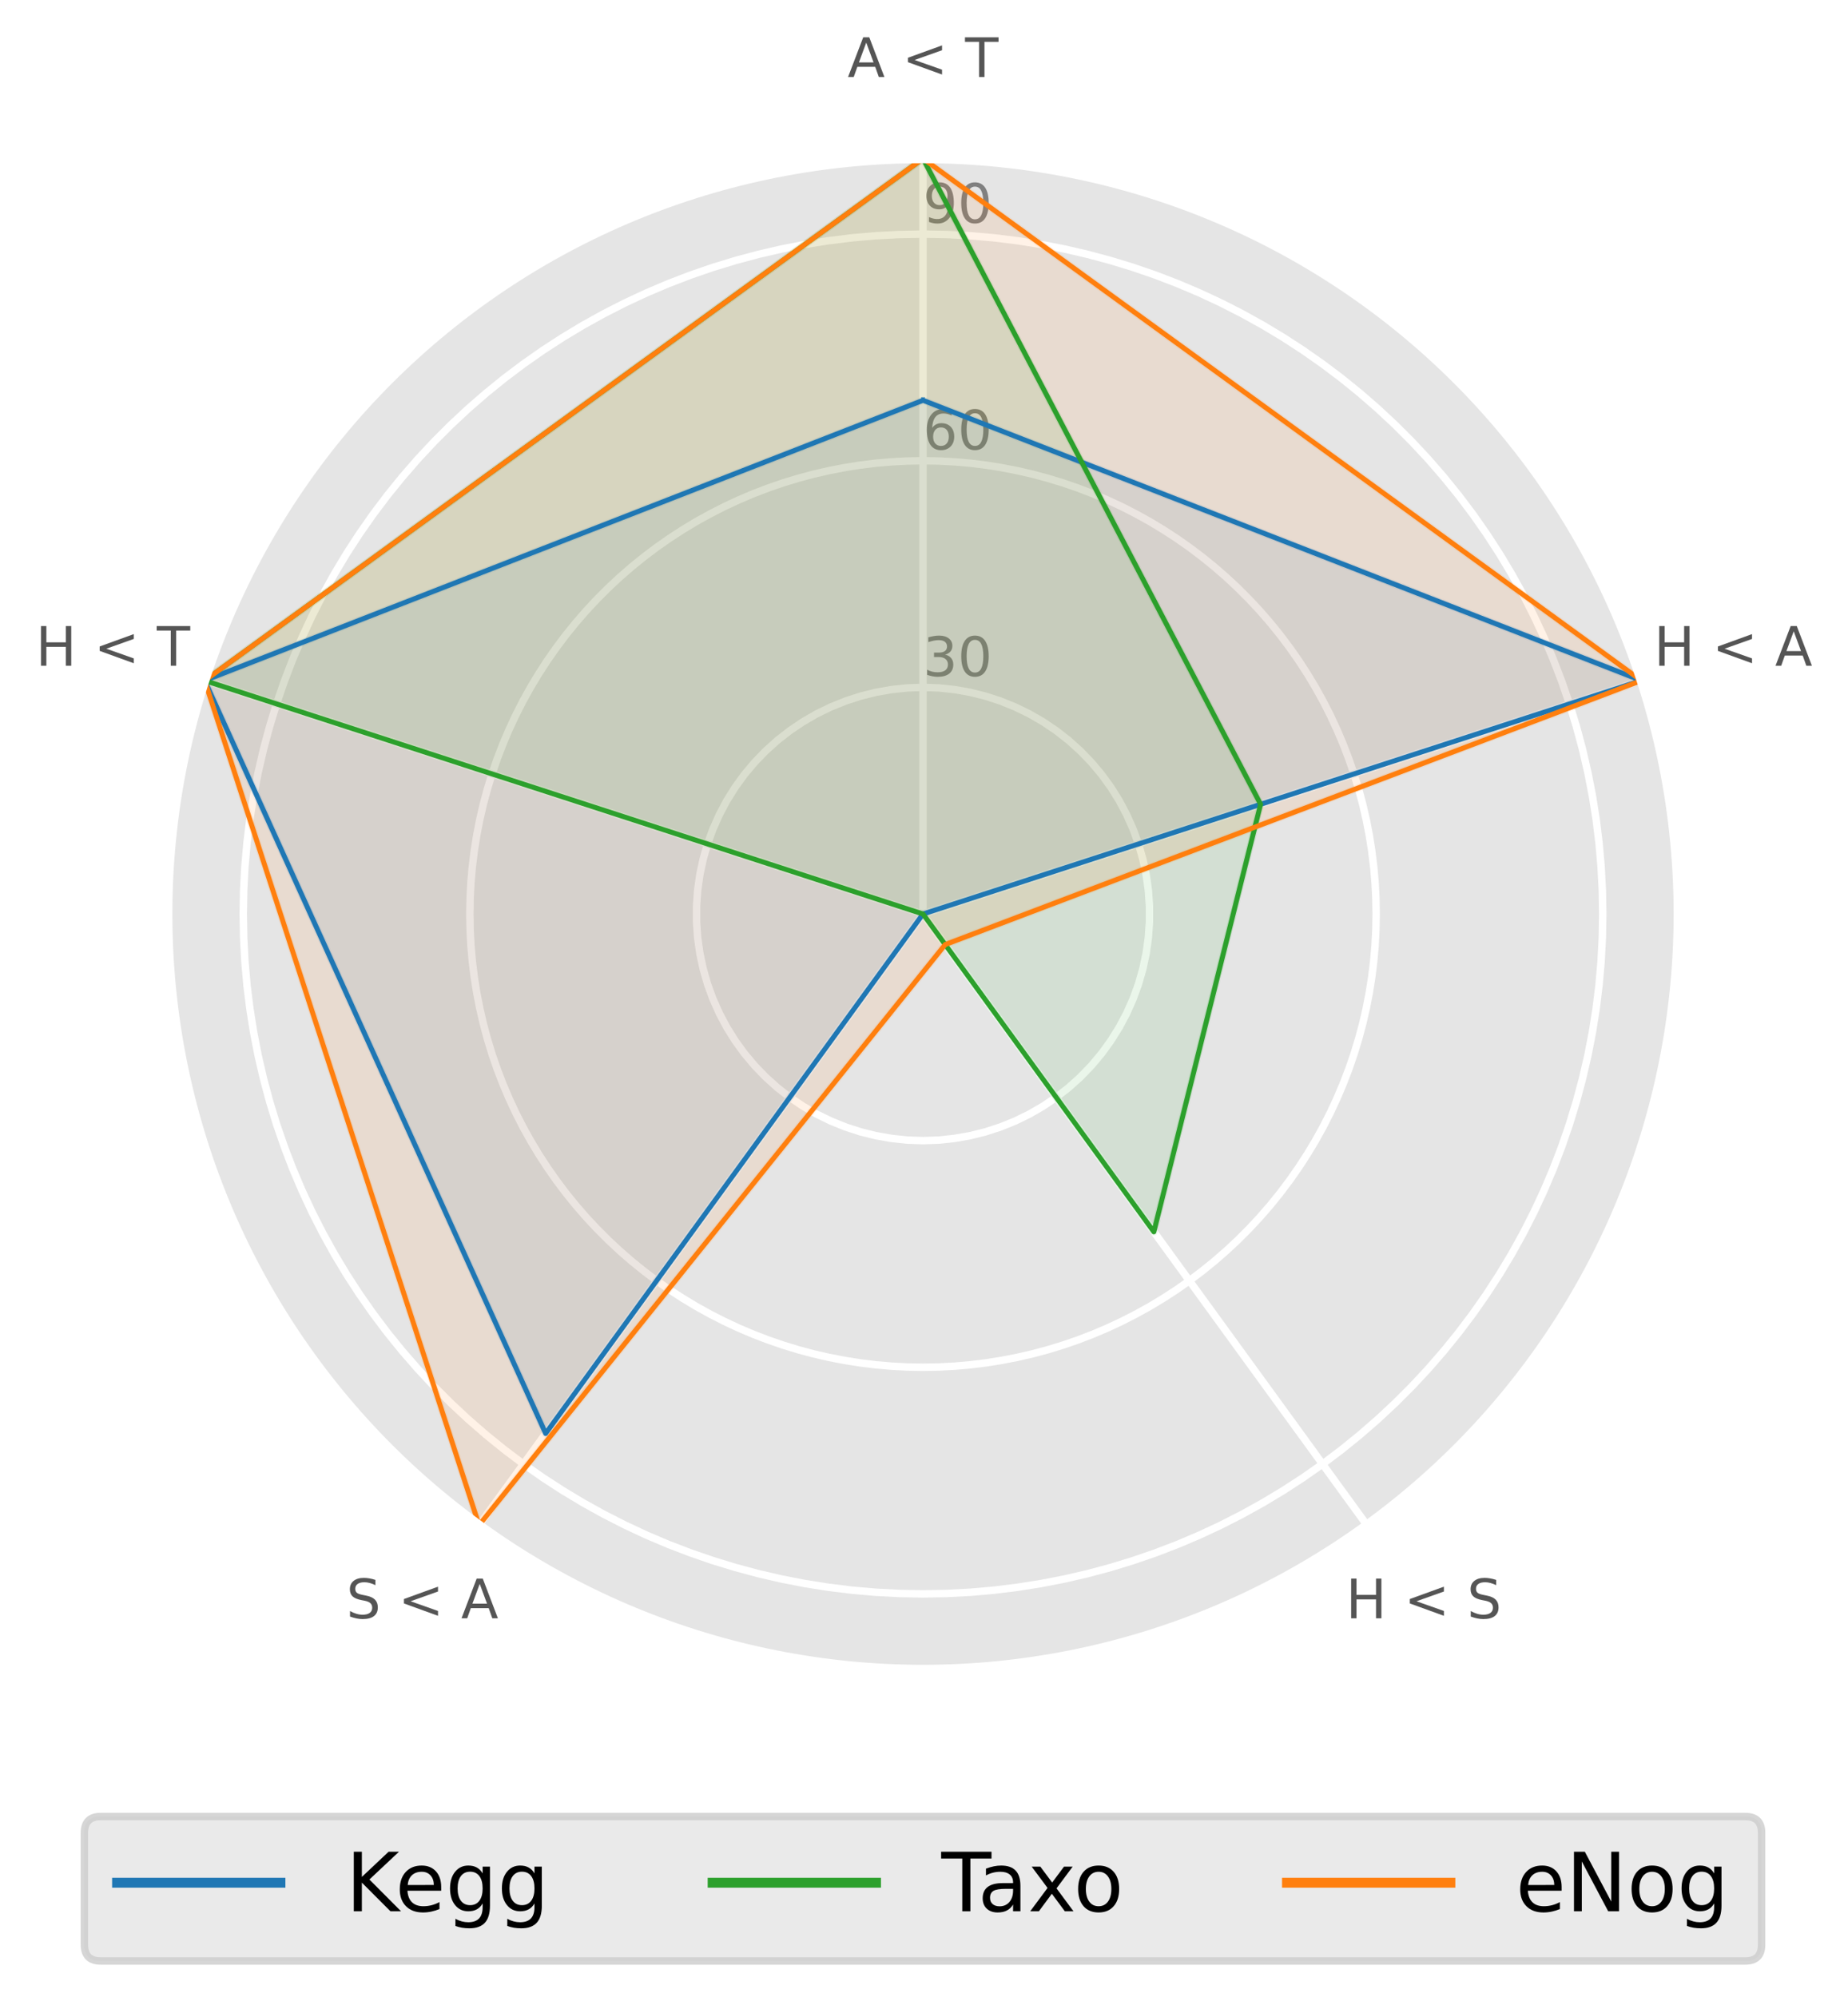 <?xml version="1.0" encoding="utf-8" standalone="no"?>
<!DOCTYPE svg PUBLIC "-//W3C//DTD SVG 1.1//EN"
  "http://www.w3.org/Graphics/SVG/1.1/DTD/svg11.dtd">
<!-- Created with matplotlib (https://matplotlib.org/) -->
<svg height="403.213pt" version="1.1" viewBox="0 0 373.276 403.213" width="373.276pt" xmlns="http://www.w3.org/2000/svg" xmlns:xlink="http://www.w3.org/1999/xlink">
 <defs>
  <style type="text/css">
*{stroke-linecap:butt;stroke-linejoin:round;}
  </style>
 </defs>
 <g id="figure_1">
  <g id="patch_1">
   <path d="M 0 403.213 
L 373.276 403.213 
L 373.276 0 
L 0 0 
z
" style="fill:#ffffff;"/>
  </g>
  <g id="axes_1">
   <g id="patch_2">
    <path d="M 338.994 184.58 
C 338.994 164.547 335.048 144.708 327.381 126.199 
C 319.715 107.69 308.477 90.872 294.311 76.706 
C 280.145 62.54 263.326 51.302 244.818 43.636 
C 226.309 35.969 206.47 32.023 186.437 32.023 
C 166.403 32.023 146.564 35.969 128.055 43.636 
C 109.547 51.302 92.728 62.54 78.562 76.706 
C 64.396 90.872 53.158 107.69 45.492 126.199 
C 37.825 144.708 33.879 164.547 33.879 184.58 
C 33.879 204.614 37.825 224.453 45.492 242.962 
C 53.158 261.47 64.396 278.289 78.562 292.455 
C 92.728 306.621 109.547 317.858 128.055 325.525 
C 146.564 333.192 166.403 337.138 186.437 337.138 
C 206.47 337.138 226.309 333.192 244.818 325.525 
C 263.326 317.858 280.145 306.621 294.311 292.455 
C 308.477 278.289 319.715 261.47 327.381 242.962 
C 335.048 224.453 338.994 204.614 338.994 184.58 
M 186.437 184.58 
C 186.437 184.58 186.437 184.58 186.437 184.58 
C 186.437 184.58 186.437 184.58 186.437 184.58 
C 186.437 184.58 186.437 184.58 186.437 184.58 
C 186.437 184.58 186.437 184.58 186.437 184.58 
C 186.437 184.58 186.437 184.58 186.437 184.58 
C 186.437 184.58 186.437 184.58 186.437 184.58 
C 186.437 184.58 186.437 184.58 186.437 184.58 
C 186.437 184.58 186.437 184.58 186.437 184.58 
C 186.437 184.58 186.437 184.58 186.437 184.58 
C 186.437 184.58 186.437 184.58 186.437 184.58 
C 186.437 184.58 186.437 184.58 186.437 184.58 
C 186.437 184.58 186.437 184.58 186.437 184.58 
C 186.437 184.58 186.437 184.58 186.437 184.58 
C 186.437 184.58 186.437 184.58 186.437 184.58 
C 186.437 184.58 186.437 184.58 186.437 184.58 
C 186.437 184.58 186.437 184.58 186.437 184.58 
M 338.994 184.58 
z
" style="fill:#e5e5e5;"/>
   </g>
   <g id="matplotlib.axis_1">
    <g id="xtick_1">
     <g id="line2d_1">
      <path clip-path="url(#p7cb30c8df2)" d="M 186.437 184.58 
L 186.437 32.023 
" style="fill:none;stroke:#ffffff;stroke-linecap:square;stroke-width:1.5;"/>
     </g>
     <g id="text_1">
      <!-- A &lt; T -->
      <defs>
       <path d="M 34.188 63.188 
L 20.797 26.906 
L 47.609 26.906 
z
M 28.609 72.906 
L 39.797 72.906 
L 67.578 0 
L 57.328 0 
L 50.688 18.703 
L 17.828 18.703 
L 11.188 0 
L 0.781 0 
z
" id="DejaVuSans-65"/>
       <path id="DejaVuSans-32"/>
       <path d="M 73.188 49.219 
L 22.797 31.297 
L 73.188 13.484 
L 73.188 4.594 
L 10.594 27.297 
L 10.594 35.406 
L 73.188 58.109 
z
" id="DejaVuSans-60"/>
       <path d="M -0.297 72.906 
L 61.375 72.906 
L 61.375 64.594 
L 35.5 64.594 
L 35.5 0 
L 25.594 0 
L 25.594 64.594 
L -0.297 64.594 
z
" id="DejaVuSans-84"/>
      </defs>
      <g style="fill:#555555;" transform="translate(171.21 15.558)scale(0.11 -0.11)">
       <use xlink:href="#DejaVuSans-65"/>
       <use x="68.408" xlink:href="#DejaVuSans-32"/>
       <use x="100.195" xlink:href="#DejaVuSans-60"/>
       <use x="183.984" xlink:href="#DejaVuSans-32"/>
       <use x="215.771" xlink:href="#DejaVuSans-84"/>
      </g>
     </g>
    </g>
    <g id="xtick_2">
     <g id="line2d_2">
      <path clip-path="url(#p7cb30c8df2)" d="M 186.437 184.58 
L 331.527 137.438 
" style="fill:none;stroke:#ffffff;stroke-linecap:square;stroke-width:1.5;"/>
     </g>
     <g id="text_2">
      <!-- H &lt; A -->
      <defs>
       <path d="M 9.812 72.906 
L 19.672 72.906 
L 19.672 43.016 
L 55.516 43.016 
L 55.516 72.906 
L 65.375 72.906 
L 65.375 0 
L 55.516 0 
L 55.516 34.719 
L 19.672 34.719 
L 19.672 0 
L 9.812 0 
z
" id="DejaVuSans-72"/>
      </defs>
      <g style="fill:#555555;" transform="translate(334.07 134.447)scale(0.11 -0.11)">
       <use xlink:href="#DejaVuSans-72"/>
       <use x="75.195" xlink:href="#DejaVuSans-32"/>
       <use x="106.982" xlink:href="#DejaVuSans-60"/>
       <use x="190.771" xlink:href="#DejaVuSans-32"/>
       <use x="222.559" xlink:href="#DejaVuSans-65"/>
      </g>
     </g>
    </g>
    <g id="xtick_3">
     <g id="line2d_3">
      <path clip-path="url(#p7cb30c8df2)" d="M 186.437 184.58 
L 276.108 308.002 
" style="fill:none;stroke:#ffffff;stroke-linecap:square;stroke-width:1.5;"/>
     </g>
     <g id="text_3">
      <!-- H &lt; S -->
      <defs>
       <path d="M 53.516 70.516 
L 53.516 60.891 
Q 47.906 63.578 42.922 64.891 
Q 37.938 66.219 33.297 66.219 
Q 25.25 66.219 20.875 63.094 
Q 16.5 59.969 16.5 54.203 
Q 16.5 49.359 19.406 46.891 
Q 22.312 44.438 30.422 42.922 
L 36.375 41.703 
Q 47.406 39.594 52.656 34.297 
Q 57.906 29 57.906 20.125 
Q 57.906 9.516 50.797 4.047 
Q 43.703 -1.422 29.984 -1.422 
Q 24.812 -1.422 18.969 -0.25 
Q 13.141 0.922 6.891 3.219 
L 6.891 13.375 
Q 12.891 10.016 18.656 8.297 
Q 24.422 6.594 29.984 6.594 
Q 38.422 6.594 43.016 9.906 
Q 47.609 13.234 47.609 19.391 
Q 47.609 24.75 44.312 27.781 
Q 41.016 30.812 33.5 32.328 
L 27.484 33.5 
Q 16.453 35.688 11.516 40.375 
Q 6.594 45.062 6.594 53.422 
Q 6.594 63.094 13.406 68.656 
Q 20.219 74.219 32.172 74.219 
Q 37.312 74.219 42.625 73.281 
Q 47.953 72.359 53.516 70.516 
z
" id="DejaVuSans-83"/>
      </defs>
      <g style="fill:#555555;" transform="translate(271.837 326.813)scale(0.11 -0.11)">
       <use xlink:href="#DejaVuSans-72"/>
       <use x="75.195" xlink:href="#DejaVuSans-32"/>
       <use x="106.982" xlink:href="#DejaVuSans-60"/>
       <use x="190.771" xlink:href="#DejaVuSans-32"/>
       <use x="222.559" xlink:href="#DejaVuSans-83"/>
      </g>
     </g>
    </g>
    <g id="xtick_4">
     <g id="line2d_4">
      <path clip-path="url(#p7cb30c8df2)" d="M 186.437 184.58 
L 96.766 308.002 
" style="fill:none;stroke:#ffffff;stroke-linecap:square;stroke-width:1.5;"/>
     </g>
     <g id="text_4">
      <!-- S &lt; A -->
      <g style="fill:#555555;" transform="translate(69.945 326.813)scale(0.11 -0.11)">
       <use xlink:href="#DejaVuSans-83"/>
       <use x="63.477" xlink:href="#DejaVuSans-32"/>
       <use x="95.264" xlink:href="#DejaVuSans-60"/>
       <use x="179.053" xlink:href="#DejaVuSans-32"/>
       <use x="210.84" xlink:href="#DejaVuSans-65"/>
      </g>
     </g>
    </g>
    <g id="xtick_5">
     <g id="line2d_5">
      <path clip-path="url(#p7cb30c8df2)" d="M 186.437 184.58 
L 41.346 137.438 
" style="fill:none;stroke:#ffffff;stroke-linecap:square;stroke-width:1.5;"/>
     </g>
     <g id="text_5">
      <!-- H &lt; T -->
      <g style="fill:#555555;" transform="translate(7.2 134.447)scale(0.11 -0.11)">
       <use xlink:href="#DejaVuSans-72"/>
       <use x="75.195" xlink:href="#DejaVuSans-32"/>
       <use x="106.982" xlink:href="#DejaVuSans-60"/>
       <use x="190.771" xlink:href="#DejaVuSans-32"/>
       <use x="222.559" xlink:href="#DejaVuSans-84"/>
      </g>
     </g>
    </g>
   </g>
   <g id="matplotlib.axis_2">
    <g id="ytick_1">
     <g id="line2d_6">
      <path clip-path="url(#p7cb30c8df2)" d="M 186.437 138.813 
L 189.629 138.925 
L 192.806 139.259 
L 195.952 139.813 
L 199.052 140.586 
L 202.09 141.573 
L 205.052 142.77 
L 207.923 144.17 
L 210.689 145.768 
L 213.338 147.554 
L 215.855 149.521 
L 218.229 151.658 
L 220.448 153.956 
L 222.502 156.403 
L 224.379 158.988 
L 226.072 161.697 
L 227.572 164.517 
L 228.871 167.436 
L 229.964 170.438 
L 230.844 173.508 
L 231.508 176.633 
L 231.953 179.796 
L 232.176 182.983 
L 232.176 186.178 
L 231.953 189.364 
L 231.508 192.528 
L 230.844 195.652 
L 229.964 198.723 
L 228.871 201.725 
L 227.572 204.643 
L 226.072 207.464 
L 224.379 210.173 
L 222.502 212.757 
L 220.448 215.205 
L 218.229 217.503 
L 215.855 219.64 
L 213.338 221.607 
L 210.689 223.393 
L 207.923 224.99 
L 205.052 226.391 
L 202.09 227.587 
L 199.052 228.575 
L 195.952 229.347 
L 192.806 229.902 
L 189.629 230.236 
L 186.437 230.348 
L 183.244 230.236 
L 180.067 229.902 
L 176.921 229.347 
L 173.821 228.575 
L 170.783 227.587 
L 167.821 226.391 
L 164.95 224.99 
L 162.184 223.393 
L 159.535 221.607 
L 157.018 219.64 
L 154.644 217.503 
L 152.425 215.205 
L 150.371 212.757 
L 148.494 210.173 
L 146.801 207.464 
L 145.301 204.643 
L 144.002 201.725 
L 142.909 198.723 
L 142.029 195.652 
L 141.365 192.528 
L 140.92 189.364 
L 140.697 186.178 
L 140.697 182.983 
L 140.92 179.796 
L 141.365 176.633 
L 142.029 173.508 
L 142.909 170.438 
L 144.002 167.436 
L 145.301 164.517 
L 146.801 161.697 
L 148.494 158.988 
L 150.371 156.403 
L 152.425 153.956 
L 154.644 151.658 
L 157.018 149.521 
L 159.535 147.554 
L 162.184 145.768 
L 164.95 144.17 
L 167.821 142.77 
L 170.783 141.573 
L 173.821 140.586 
L 176.921 139.813 
L 180.067 139.259 
L 183.244 138.925 
L 186.437 138.813 
L 186.437 138.813 
" style="fill:none;stroke:#ffffff;stroke-linecap:square;stroke-width:1.5;"/>
     </g>
     <g id="text_6">
      <!-- 30 -->
      <defs>
       <path d="M 40.578 39.312 
Q 47.656 37.797 51.625 33 
Q 55.609 28.219 55.609 21.188 
Q 55.609 10.406 48.188 4.484 
Q 40.766 -1.422 27.094 -1.422 
Q 22.516 -1.422 17.656 -0.516 
Q 12.797 0.391 7.625 2.203 
L 7.625 11.719 
Q 11.719 9.328 16.594 8.109 
Q 21.484 6.891 26.812 6.891 
Q 36.078 6.891 40.938 10.547 
Q 45.797 14.203 45.797 21.188 
Q 45.797 27.641 41.281 31.266 
Q 36.766 34.906 28.719 34.906 
L 20.219 34.906 
L 20.219 43.016 
L 29.109 43.016 
Q 36.375 43.016 40.234 45.922 
Q 44.094 48.828 44.094 54.297 
Q 44.094 59.906 40.109 62.906 
Q 36.141 65.922 28.719 65.922 
Q 24.656 65.922 20.016 65.031 
Q 15.375 64.156 9.812 62.312 
L 9.812 71.094 
Q 15.438 72.656 20.344 73.438 
Q 25.25 74.219 29.594 74.219 
Q 40.828 74.219 47.359 69.109 
Q 53.906 64.016 53.906 55.328 
Q 53.906 49.266 50.438 45.094 
Q 46.969 40.922 40.578 39.312 
z
" id="DejaVuSans-51"/>
       <path d="M 31.781 66.406 
Q 24.172 66.406 20.328 58.906 
Q 16.5 51.422 16.5 36.375 
Q 16.5 21.391 20.328 13.891 
Q 24.172 6.391 31.781 6.391 
Q 39.453 6.391 43.281 13.891 
Q 47.125 21.391 47.125 36.375 
Q 47.125 51.422 43.281 58.906 
Q 39.453 66.406 31.781 66.406 
z
M 31.781 74.219 
Q 44.047 74.219 50.516 64.516 
Q 56.984 54.828 56.984 36.375 
Q 56.984 17.969 50.516 8.266 
Q 44.047 -1.422 31.781 -1.422 
Q 19.531 -1.422 13.062 8.266 
Q 6.594 17.969 6.594 36.375 
Q 6.594 54.828 13.062 64.516 
Q 19.531 74.219 31.781 74.219 
z
" id="DejaVuSans-48"/>
      </defs>
      <g style="fill:#808080;" transform="translate(186.437 136.525)scale(0.11 -0.11)">
       <use xlink:href="#DejaVuSans-51"/>
       <use x="63.623" xlink:href="#DejaVuSans-48"/>
      </g>
     </g>
    </g>
    <g id="ytick_2">
     <g id="line2d_7">
      <path clip-path="url(#p7cb30c8df2)" d="M 186.437 93.046 
L 189.631 93.102 
L 192.822 93.269 
L 196.005 93.547 
L 199.176 93.937 
L 202.331 94.437 
L 205.468 95.046 
L 208.581 95.765 
L 211.667 96.592 
L 214.722 97.526 
L 217.743 98.566 
L 220.726 99.711 
L 223.667 100.959 
L 226.563 102.31 
L 229.409 103.76 
L 232.204 105.309 
L 234.942 106.955 
L 237.622 108.695 
L 240.239 110.527 
L 242.791 112.45 
L 245.274 114.461 
L 247.685 116.557 
L 250.022 118.736 
L 252.281 120.995 
L 254.46 123.332 
L 256.556 125.743 
L 258.567 128.226 
L 260.489 130.778 
L 262.322 133.395 
L 264.062 136.075 
L 265.708 138.813 
L 267.257 141.608 
L 268.707 144.454 
L 270.057 147.35 
L 271.306 150.291 
L 272.451 153.274 
L 273.491 156.295 
L 274.425 159.35 
L 275.252 162.436 
L 275.971 165.549 
L 276.58 168.686 
L 277.08 171.841 
L 277.47 175.012 
L 277.748 178.195 
L 277.915 181.386 
L 277.971 184.58 
L 277.915 187.775 
L 277.748 190.965 
L 277.47 194.148 
L 277.08 197.32 
L 276.58 200.475 
L 275.971 203.611 
L 275.252 206.725 
L 274.425 209.811 
L 273.491 212.866 
L 272.451 215.887 
L 271.306 218.87 
L 270.057 221.811 
L 268.707 224.706 
L 267.257 227.553 
L 265.708 230.348 
L 264.062 233.086 
L 262.322 235.766 
L 260.489 238.383 
L 258.567 240.935 
L 256.556 243.418 
L 254.46 245.829 
L 252.281 248.166 
L 250.022 250.425 
L 247.685 252.604 
L 245.274 254.7 
L 242.791 256.71 
L 240.239 258.633 
L 237.622 260.466 
L 234.942 262.206 
L 232.204 263.852 
L 229.409 265.4 
L 226.563 266.851 
L 223.667 268.201 
L 220.726 269.45 
L 217.743 270.595 
L 214.722 271.635 
L 211.667 272.569 
L 208.581 273.396 
L 205.468 274.115 
L 202.331 274.724 
L 199.176 275.224 
L 196.005 275.613 
L 192.822 275.892 
L 189.631 276.059 
L 186.437 276.115 
L 183.242 276.059 
L 180.051 275.892 
L 176.869 275.613 
L 173.697 275.224 
L 170.542 274.724 
L 167.405 274.115 
L 164.292 273.396 
L 161.206 272.569 
L 158.151 271.635 
L 155.13 270.595 
L 152.147 269.45 
L 149.206 268.201 
L 146.31 266.851 
L 143.464 265.4 
L 140.669 263.852 
L 137.931 262.206 
L 135.251 260.466 
L 132.634 258.633 
L 130.082 256.71 
L 127.599 254.7 
L 125.188 252.604 
L 122.851 250.425 
L 120.592 248.166 
L 118.413 245.829 
L 116.317 243.418 
L 114.306 240.935 
L 112.384 238.383 
L 110.551 235.766 
L 108.811 233.086 
L 107.165 230.348 
L 105.616 227.553 
L 104.166 224.706 
L 102.816 221.811 
L 101.567 218.87 
L 100.422 215.887 
L 99.382 212.866 
L 98.448 209.811 
L 97.621 206.725 
L 96.902 203.611 
L 96.293 200.475 
L 95.793 197.32 
L 95.404 194.148 
L 95.125 190.965 
L 94.958 187.775 
L 94.902 184.58 
L 94.958 181.386 
L 95.125 178.195 
L 95.404 175.012 
L 95.793 171.841 
L 96.293 168.686 
L 96.902 165.549 
L 97.621 162.436 
L 98.448 159.35 
L 99.382 156.295 
L 100.422 153.274 
L 101.567 150.291 
L 102.816 147.35 
L 104.166 144.454 
L 105.616 141.608 
L 107.165 138.813 
L 108.811 136.075 
L 110.551 133.395 
L 112.384 130.778 
L 114.306 128.226 
L 116.317 125.743 
L 118.413 123.332 
L 120.592 120.995 
L 122.851 118.736 
L 125.188 116.557 
L 127.599 114.461 
L 130.082 112.45 
L 132.634 110.527 
L 135.251 108.695 
L 137.931 106.955 
L 140.669 105.309 
L 143.464 103.76 
L 146.31 102.31 
L 149.206 100.959 
L 152.147 99.711 
L 155.13 98.566 
L 158.151 97.526 
L 161.206 96.592 
L 164.292 95.765 
L 167.405 95.046 
L 170.542 94.437 
L 173.697 93.937 
L 176.869 93.547 
L 180.051 93.269 
L 183.242 93.102 
L 186.437 93.046 
L 186.437 93.046 
" style="fill:none;stroke:#ffffff;stroke-linecap:square;stroke-width:1.5;"/>
     </g>
     <g id="text_7">
      <!-- 60 -->
      <defs>
       <path d="M 33.016 40.375 
Q 26.375 40.375 22.484 35.828 
Q 18.609 31.297 18.609 23.391 
Q 18.609 15.531 22.484 10.953 
Q 26.375 6.391 33.016 6.391 
Q 39.656 6.391 43.531 10.953 
Q 47.406 15.531 47.406 23.391 
Q 47.406 31.297 43.531 35.828 
Q 39.656 40.375 33.016 40.375 
z
M 52.594 71.297 
L 52.594 62.312 
Q 48.875 64.062 45.094 64.984 
Q 41.312 65.922 37.594 65.922 
Q 27.828 65.922 22.672 59.328 
Q 17.531 52.734 16.797 39.406 
Q 19.672 43.656 24.016 45.922 
Q 28.375 48.188 33.594 48.188 
Q 44.578 48.188 50.953 41.516 
Q 57.328 34.859 57.328 23.391 
Q 57.328 12.156 50.688 5.359 
Q 44.047 -1.422 33.016 -1.422 
Q 20.359 -1.422 13.672 8.266 
Q 6.984 17.969 6.984 36.375 
Q 6.984 53.656 15.188 63.938 
Q 23.391 74.219 37.203 74.219 
Q 40.922 74.219 44.703 73.484 
Q 48.484 72.75 52.594 71.297 
z
" id="DejaVuSans-54"/>
      </defs>
      <g style="fill:#808080;" transform="translate(186.437 90.758)scale(0.11 -0.11)">
       <use xlink:href="#DejaVuSans-54"/>
       <use x="63.623" xlink:href="#DejaVuSans-48"/>
      </g>
     </g>
    </g>
    <g id="ytick_3">
     <g id="line2d_8">
      <path clip-path="url(#p7cb30c8df2)" d="M 186.437 47.279 
L 191.228 47.362 
L 196.014 47.613 
L 200.788 48.031 
L 205.545 48.615 
L 210.279 49.365 
L 214.983 50.279 
L 219.653 51.357 
L 224.282 52.598 
L 228.865 53.999 
L 233.396 55.559 
L 237.871 57.276 
L 242.282 59.149 
L 246.626 61.174 
L 250.896 63.35 
L 255.087 65.674 
L 259.195 68.142 
L 263.215 70.752 
L 267.14 73.501 
L 270.968 76.385 
L 274.692 79.401 
L 278.309 82.545 
L 281.814 85.814 
L 285.203 89.203 
L 288.472 92.708 
L 291.616 96.325 
L 294.632 100.049 
L 297.516 103.876 
L 300.265 107.802 
L 302.875 111.822 
L 305.343 115.93 
L 307.667 120.121 
L 309.842 124.391 
L 311.868 128.735 
L 313.74 133.146 
L 315.458 137.62 
L 317.018 142.152 
L 318.419 146.735 
L 319.66 151.364 
L 320.738 156.034 
L 321.652 160.738 
L 322.402 165.472 
L 322.986 170.228 
L 323.404 175.003 
L 323.655 179.789 
L 323.738 184.58 
L 323.655 189.372 
L 323.404 194.158 
L 322.986 198.932 
L 322.402 203.689 
L 321.652 208.423 
L 320.738 213.127 
L 319.66 217.797 
L 318.419 222.426 
L 317.018 227.009 
L 315.458 231.54 
L 313.74 236.014 
L 311.868 240.426 
L 309.842 244.769 
L 307.667 249.04 
L 305.343 253.231 
L 302.875 257.339 
L 300.265 261.358 
L 297.516 265.284 
L 294.632 269.112 
L 291.616 272.836 
L 288.472 276.453 
L 285.203 279.958 
L 281.814 283.347 
L 278.309 286.615 
L 274.692 289.76 
L 270.968 292.776 
L 267.14 295.66 
L 263.215 298.409 
L 259.195 301.019 
L 255.087 303.487 
L 250.896 305.811 
L 246.626 307.986 
L 242.282 310.012 
L 237.871 311.884 
L 233.396 313.602 
L 228.865 315.162 
L 224.282 316.563 
L 219.653 317.804 
L 214.983 318.882 
L 210.279 319.796 
L 205.545 320.546 
L 200.788 321.13 
L 196.014 321.548 
L 191.228 321.798 
L 186.437 321.882 
L 181.645 321.798 
L 176.859 321.548 
L 172.085 321.13 
L 167.328 320.546 
L 162.594 319.796 
L 157.89 318.882 
L 153.22 317.804 
L 148.591 316.563 
L 144.008 315.162 
L 139.477 313.602 
L 135.002 311.884 
L 130.591 310.012 
L 126.247 307.986 
L 121.977 305.811 
L 117.786 303.487 
L 113.678 301.019 
L 109.658 298.409 
L 105.733 295.66 
L 101.905 292.776 
L 98.181 289.76 
L 94.564 286.615 
L 91.059 283.347 
L 87.67 279.958 
L 84.402 276.453 
L 81.257 272.836 
L 78.241 269.112 
L 75.357 265.284 
L 72.608 261.358 
L 69.998 257.339 
L 67.53 253.231 
L 65.206 249.04 
L 63.031 244.769 
L 61.005 240.426 
L 59.133 236.014 
L 57.415 231.54 
L 55.855 227.009 
L 54.454 222.426 
L 53.213 217.797 
L 52.135 213.127 
L 51.221 208.423 
L 50.471 203.689 
L 49.887 198.932 
L 49.469 194.158 
L 49.219 189.372 
L 49.135 184.58 
L 49.219 179.789 
L 49.469 175.003 
L 49.887 170.228 
L 50.471 165.472 
L 51.221 160.738 
L 52.135 156.034 
L 53.213 151.364 
L 54.454 146.735 
L 55.855 142.152 
L 57.415 137.62 
L 59.133 133.146 
L 61.005 128.735 
L 63.031 124.391 
L 65.206 120.121 
L 67.53 115.93 
L 69.998 111.822 
L 72.608 107.802 
L 75.357 103.876 
L 78.241 100.049 
L 81.257 96.325 
L 84.402 92.708 
L 87.67 89.203 
L 91.059 85.814 
L 94.564 82.545 
L 98.181 79.401 
L 101.905 76.385 
L 105.733 73.501 
L 109.658 70.752 
L 113.678 68.142 
L 117.786 65.674 
L 121.977 63.35 
L 126.247 61.174 
L 130.591 59.149 
L 135.002 57.276 
L 139.477 55.559 
L 144.008 53.999 
L 148.591 52.598 
L 153.22 51.357 
L 157.89 50.279 
L 162.594 49.365 
L 167.328 48.615 
L 172.085 48.031 
L 176.859 47.613 
L 181.645 47.362 
L 186.437 47.279 
L 186.437 47.279 
" style="fill:none;stroke:#ffffff;stroke-linecap:square;stroke-width:1.5;"/>
     </g>
     <g id="text_8">
      <!-- 90 -->
      <defs>
       <path d="M 10.984 1.516 
L 10.984 10.5 
Q 14.703 8.734 18.5 7.812 
Q 22.312 6.891 25.984 6.891 
Q 35.75 6.891 40.891 13.453 
Q 46.047 20.016 46.781 33.406 
Q 43.953 29.203 39.594 26.953 
Q 35.25 24.703 29.984 24.703 
Q 19.047 24.703 12.672 31.312 
Q 6.297 37.938 6.297 49.422 
Q 6.297 60.641 12.938 67.422 
Q 19.578 74.219 30.609 74.219 
Q 43.266 74.219 49.922 64.516 
Q 56.594 54.828 56.594 36.375 
Q 56.594 19.141 48.406 8.859 
Q 40.234 -1.422 26.422 -1.422 
Q 22.703 -1.422 18.891 -0.688 
Q 15.094 0.047 10.984 1.516 
z
M 30.609 32.422 
Q 37.25 32.422 41.125 36.953 
Q 45.016 41.5 45.016 49.422 
Q 45.016 57.281 41.125 61.844 
Q 37.25 66.406 30.609 66.406 
Q 23.969 66.406 20.094 61.844 
Q 16.219 57.281 16.219 49.422 
Q 16.219 41.5 20.094 36.953 
Q 23.969 32.422 30.609 32.422 
z
" id="DejaVuSans-57"/>
      </defs>
      <g style="fill:#808080;" transform="translate(186.437 44.991)scale(0.11 -0.11)">
       <use xlink:href="#DejaVuSans-57"/>
       <use x="63.623" xlink:href="#DejaVuSans-48"/>
      </g>
     </g>
    </g>
   </g>
   <g id="patch_3">
    <path clip-path="url(#p7cb30c8df2)" d="M 186.437 80.841 
L 331.527 137.438 
L 186.437 184.58 
L 110.216 289.489 
L 41.346 137.438 
z
" style="fill:#1f77b4;opacity:0.1;stroke:#1f77b4;stroke-linejoin:miter;stroke-width:1.5;"/>
   </g>
   <g id="patch_4">
    <path clip-path="url(#p7cb30c8df2)" d="M 186.437 32.023 
L 254.629 162.423 
L 233.065 248.76 
L 186.437 184.58 
L 41.346 137.438 
z
" style="fill:#2ca02c;opacity:0.1;stroke:#2ca02c;stroke-linejoin:miter;stroke-width:1.5;"/>
   </g>
   <g id="patch_5">
    <path clip-path="url(#p7cb30c8df2)" d="M 186.437 32.023 
L 331.527 137.438 
L 190.92 190.751 
L 96.766 308.002 
L 41.346 137.438 
z
" style="fill:#ff7f0e;opacity:0.1;stroke:#ff7f0e;stroke-linejoin:miter;stroke-width:1.5;"/>
   </g>
   <g id="line2d_9">
    <path clip-path="url(#p7cb30c8df2)" d="M 186.437 80.841 
L 331.527 137.438 
L 186.437 184.58 
L 110.216 289.489 
L 41.346 137.438 
L 186.437 80.841 
" style="fill:none;stroke:#1f77b4;stroke-linecap:square;"/>
   </g>
   <g id="line2d_10">
    <path clip-path="url(#p7cb30c8df2)" d="M 186.437 32.023 
L 254.629 162.423 
L 233.065 248.76 
L 186.437 184.58 
L 41.346 137.438 
L 186.437 32.023 
" style="fill:none;stroke:#2ca02c;stroke-linecap:square;"/>
   </g>
   <g id="line2d_11">
    <path clip-path="url(#p7cb30c8df2)" d="M 186.437 32.023 
L 331.527 137.438 
L 190.92 190.751 
L 96.766 308.002 
L 41.346 137.438 
L 186.437 32.023 
" style="fill:none;stroke:#ff7f0e;stroke-linecap:square;"/>
   </g>
   <g id="patch_6">
    <path d="M 186.437 32.023 
C 166.403 32.023 146.564 35.969 128.055 43.636 
C 109.547 51.302 92.728 62.54 78.562 76.706 
C 64.396 90.872 53.158 107.69 45.492 126.199 
C 37.825 144.708 33.879 164.547 33.879 184.58 
C 33.879 204.614 37.825 224.453 45.492 242.962 
C 53.158 261.47 64.396 278.289 78.562 292.455 
C 92.728 306.621 109.547 317.858 128.055 325.525 
C 146.564 333.192 166.403 337.138 186.437 337.138 
C 206.47 337.138 226.309 333.192 244.818 325.525 
C 263.326 317.858 280.145 306.621 294.311 292.455 
C 308.477 278.289 319.715 261.47 327.381 242.962 
C 335.048 224.453 338.994 204.614 338.994 184.58 
C 338.994 164.547 335.048 144.708 327.381 126.199 
C 319.715 107.69 308.477 90.872 294.311 76.706 
C 280.145 62.54 263.326 51.302 244.818 43.636 
C 226.309 35.969 206.47 32.023 186.437 32.023 
" style="fill:none;stroke:#ffffff;stroke-linecap:square;stroke-linejoin:miter;stroke-width:1.875;"/>
   </g>
   <g id="legend_1">
    <g id="patch_7">
     <path d="M 20.347 396.013 
L 352.526 396.013 
Q 355.826 396.013 355.826 392.713 
L 355.826 370.144 
Q 355.826 366.844 352.526 366.844 
L 20.347 366.844 
Q 17.047 366.844 17.047 370.144 
L 17.047 392.713 
Q 17.047 396.013 20.347 396.013 
z
" style="fill:#e5e5e5;opacity:0.8;stroke:#cccccc;stroke-linejoin:miter;stroke-width:1.5;"/>
    </g>
    <g id="line2d_12">
     <path d="M 23.647 380.207 
L 56.647 380.207 
" style="fill:none;stroke:#1f77b4;stroke-linecap:square;stroke-width:2;"/>
    </g>
    <g id="line2d_13"/>
    <g id="text_9">
     <!-- Kegg -->
     <defs>
      <path d="M 9.812 72.906 
L 19.672 72.906 
L 19.672 42.094 
L 52.391 72.906 
L 65.094 72.906 
L 28.906 38.922 
L 67.672 0 
L 54.688 0 
L 19.672 35.109 
L 19.672 0 
L 9.812 0 
z
" id="DejaVuSans-75"/>
      <path d="M 56.203 29.594 
L 56.203 25.203 
L 14.891 25.203 
Q 15.484 15.922 20.484 11.062 
Q 25.484 6.203 34.422 6.203 
Q 39.594 6.203 44.453 7.469 
Q 49.312 8.734 54.109 11.281 
L 54.109 2.781 
Q 49.266 0.734 44.188 -0.344 
Q 39.109 -1.422 33.891 -1.422 
Q 20.797 -1.422 13.156 6.188 
Q 5.516 13.812 5.516 26.812 
Q 5.516 40.234 12.766 48.109 
Q 20.016 56 32.328 56 
Q 43.359 56 49.781 48.891 
Q 56.203 41.797 56.203 29.594 
z
M 47.219 32.234 
Q 47.125 39.594 43.094 43.984 
Q 39.062 48.391 32.422 48.391 
Q 24.906 48.391 20.391 44.141 
Q 15.875 39.891 15.188 32.172 
z
" id="DejaVuSans-101"/>
      <path d="M 45.406 27.984 
Q 45.406 37.75 41.375 43.109 
Q 37.359 48.484 30.078 48.484 
Q 22.859 48.484 18.828 43.109 
Q 14.797 37.75 14.797 27.984 
Q 14.797 18.266 18.828 12.891 
Q 22.859 7.516 30.078 7.516 
Q 37.359 7.516 41.375 12.891 
Q 45.406 18.266 45.406 27.984 
z
M 54.391 6.781 
Q 54.391 -7.172 48.188 -13.984 
Q 42 -20.797 29.203 -20.797 
Q 24.469 -20.797 20.266 -20.094 
Q 16.062 -19.391 12.109 -17.922 
L 12.109 -9.188 
Q 16.062 -11.328 19.922 -12.344 
Q 23.781 -13.375 27.781 -13.375 
Q 36.625 -13.375 41.016 -8.766 
Q 45.406 -4.156 45.406 5.172 
L 45.406 9.625 
Q 42.625 4.781 38.281 2.391 
Q 33.938 0 27.875 0 
Q 17.828 0 11.672 7.656 
Q 5.516 15.328 5.516 27.984 
Q 5.516 40.672 11.672 48.328 
Q 17.828 56 27.875 56 
Q 33.938 56 38.281 53.609 
Q 42.625 51.219 45.406 46.391 
L 45.406 54.688 
L 54.391 54.688 
z
" id="DejaVuSans-103"/>
     </defs>
     <g transform="translate(69.847 385.982)scale(0.165 -0.165)">
      <use xlink:href="#DejaVuSans-75"/>
      <use x="60.576" xlink:href="#DejaVuSans-101"/>
      <use x="122.1" xlink:href="#DejaVuSans-103"/>
      <use x="185.576" xlink:href="#DejaVuSans-103"/>
     </g>
    </g>
    <g id="line2d_14">
     <path d="M 143.945 380.207 
L 176.945 380.207 
" style="fill:none;stroke:#2ca02c;stroke-linecap:square;stroke-width:2;"/>
    </g>
    <g id="line2d_15"/>
    <g id="text_10">
     <!-- Taxo -->
     <defs>
      <path d="M 34.281 27.484 
Q 23.391 27.484 19.188 25 
Q 14.984 22.516 14.984 16.5 
Q 14.984 11.719 18.141 8.906 
Q 21.297 6.109 26.703 6.109 
Q 34.188 6.109 38.703 11.406 
Q 43.219 16.703 43.219 25.484 
L 43.219 27.484 
z
M 52.203 31.203 
L 52.203 0 
L 43.219 0 
L 43.219 8.297 
Q 40.141 3.328 35.547 0.953 
Q 30.953 -1.422 24.312 -1.422 
Q 15.922 -1.422 10.953 3.297 
Q 6 8.016 6 15.922 
Q 6 25.141 12.172 29.828 
Q 18.359 34.516 30.609 34.516 
L 43.219 34.516 
L 43.219 35.406 
Q 43.219 41.609 39.141 45 
Q 35.062 48.391 27.688 48.391 
Q 23 48.391 18.547 47.266 
Q 14.109 46.141 10.016 43.891 
L 10.016 52.203 
Q 14.938 54.109 19.578 55.047 
Q 24.219 56 28.609 56 
Q 40.484 56 46.344 49.844 
Q 52.203 43.703 52.203 31.203 
z
" id="DejaVuSans-97"/>
      <path d="M 54.891 54.688 
L 35.109 28.078 
L 55.906 0 
L 45.312 0 
L 29.391 21.484 
L 13.484 0 
L 2.875 0 
L 24.125 28.609 
L 4.688 54.688 
L 15.281 54.688 
L 29.781 35.203 
L 44.281 54.688 
z
" id="DejaVuSans-120"/>
      <path d="M 30.609 48.391 
Q 23.391 48.391 19.188 42.75 
Q 14.984 37.109 14.984 27.297 
Q 14.984 17.484 19.156 11.844 
Q 23.344 6.203 30.609 6.203 
Q 37.797 6.203 41.984 11.859 
Q 46.188 17.531 46.188 27.297 
Q 46.188 37.016 41.984 42.703 
Q 37.797 48.391 30.609 48.391 
z
M 30.609 56 
Q 42.328 56 49.016 48.375 
Q 55.719 40.766 55.719 27.297 
Q 55.719 13.875 49.016 6.219 
Q 42.328 -1.422 30.609 -1.422 
Q 18.844 -1.422 12.172 6.219 
Q 5.516 13.875 5.516 27.297 
Q 5.516 40.766 12.172 48.375 
Q 18.844 56 30.609 56 
z
" id="DejaVuSans-111"/>
     </defs>
     <g transform="translate(190.145 385.982)scale(0.165 -0.165)">
      <use xlink:href="#DejaVuSans-84"/>
      <use x="44.584" xlink:href="#DejaVuSans-97"/>
      <use x="105.863" xlink:href="#DejaVuSans-120"/>
      <use x="161.918" xlink:href="#DejaVuSans-111"/>
     </g>
    </g>
    <g id="line2d_16">
     <path d="M 259.958 380.207 
L 292.958 380.207 
" style="fill:none;stroke:#ff7f0e;stroke-linecap:square;stroke-width:2;"/>
    </g>
    <g id="line2d_17"/>
    <g id="text_11">
     <!-- eNog -->
     <defs>
      <path d="M 9.812 72.906 
L 23.094 72.906 
L 55.422 11.922 
L 55.422 72.906 
L 64.984 72.906 
L 64.984 0 
L 51.703 0 
L 19.391 60.984 
L 19.391 0 
L 9.812 0 
z
" id="DejaVuSans-78"/>
     </defs>
     <g transform="translate(306.158 385.982)scale(0.165 -0.165)">
      <use xlink:href="#DejaVuSans-101"/>
      <use x="61.523" xlink:href="#DejaVuSans-78"/>
      <use x="136.328" xlink:href="#DejaVuSans-111"/>
      <use x="197.51" xlink:href="#DejaVuSans-103"/>
     </g>
    </g>
   </g>
  </g>
 </g>
 <defs>
  <clipPath id="p7cb30c8df2">
   <path d="M 338.994 184.58 
C 338.994 164.547 335.048 144.708 327.381 126.199 
C 319.715 107.69 308.477 90.872 294.311 76.706 
C 280.145 62.54 263.326 51.302 244.818 43.636 
C 226.309 35.969 206.47 32.023 186.437 32.023 
C 166.403 32.023 146.564 35.969 128.055 43.636 
C 109.547 51.302 92.728 62.54 78.562 76.706 
C 64.396 90.872 53.158 107.69 45.492 126.199 
C 37.825 144.708 33.879 164.547 33.879 184.58 
C 33.879 204.614 37.825 224.453 45.492 242.962 
C 53.158 261.47 64.396 278.289 78.562 292.455 
C 92.728 306.621 109.547 317.858 128.055 325.525 
C 146.564 333.192 166.403 337.138 186.437 337.138 
C 206.47 337.138 226.309 333.192 244.818 325.525 
C 263.326 317.858 280.145 306.621 294.311 292.455 
C 308.477 278.289 319.715 261.47 327.381 242.962 
C 335.048 224.453 338.994 204.614 338.994 184.58 
M 186.437 184.58 
C 186.437 184.58 186.437 184.58 186.437 184.58 
C 186.437 184.58 186.437 184.58 186.437 184.58 
C 186.437 184.58 186.437 184.58 186.437 184.58 
C 186.437 184.58 186.437 184.58 186.437 184.58 
C 186.437 184.58 186.437 184.58 186.437 184.58 
C 186.437 184.58 186.437 184.58 186.437 184.58 
C 186.437 184.58 186.437 184.58 186.437 184.58 
C 186.437 184.58 186.437 184.58 186.437 184.58 
C 186.437 184.58 186.437 184.58 186.437 184.58 
C 186.437 184.58 186.437 184.58 186.437 184.58 
C 186.437 184.58 186.437 184.58 186.437 184.58 
C 186.437 184.58 186.437 184.58 186.437 184.58 
C 186.437 184.58 186.437 184.58 186.437 184.58 
C 186.437 184.58 186.437 184.58 186.437 184.58 
C 186.437 184.58 186.437 184.58 186.437 184.58 
C 186.437 184.58 186.437 184.58 186.437 184.58 
M 338.994 184.58 
z
"/>
  </clipPath>
 </defs>
</svg>
